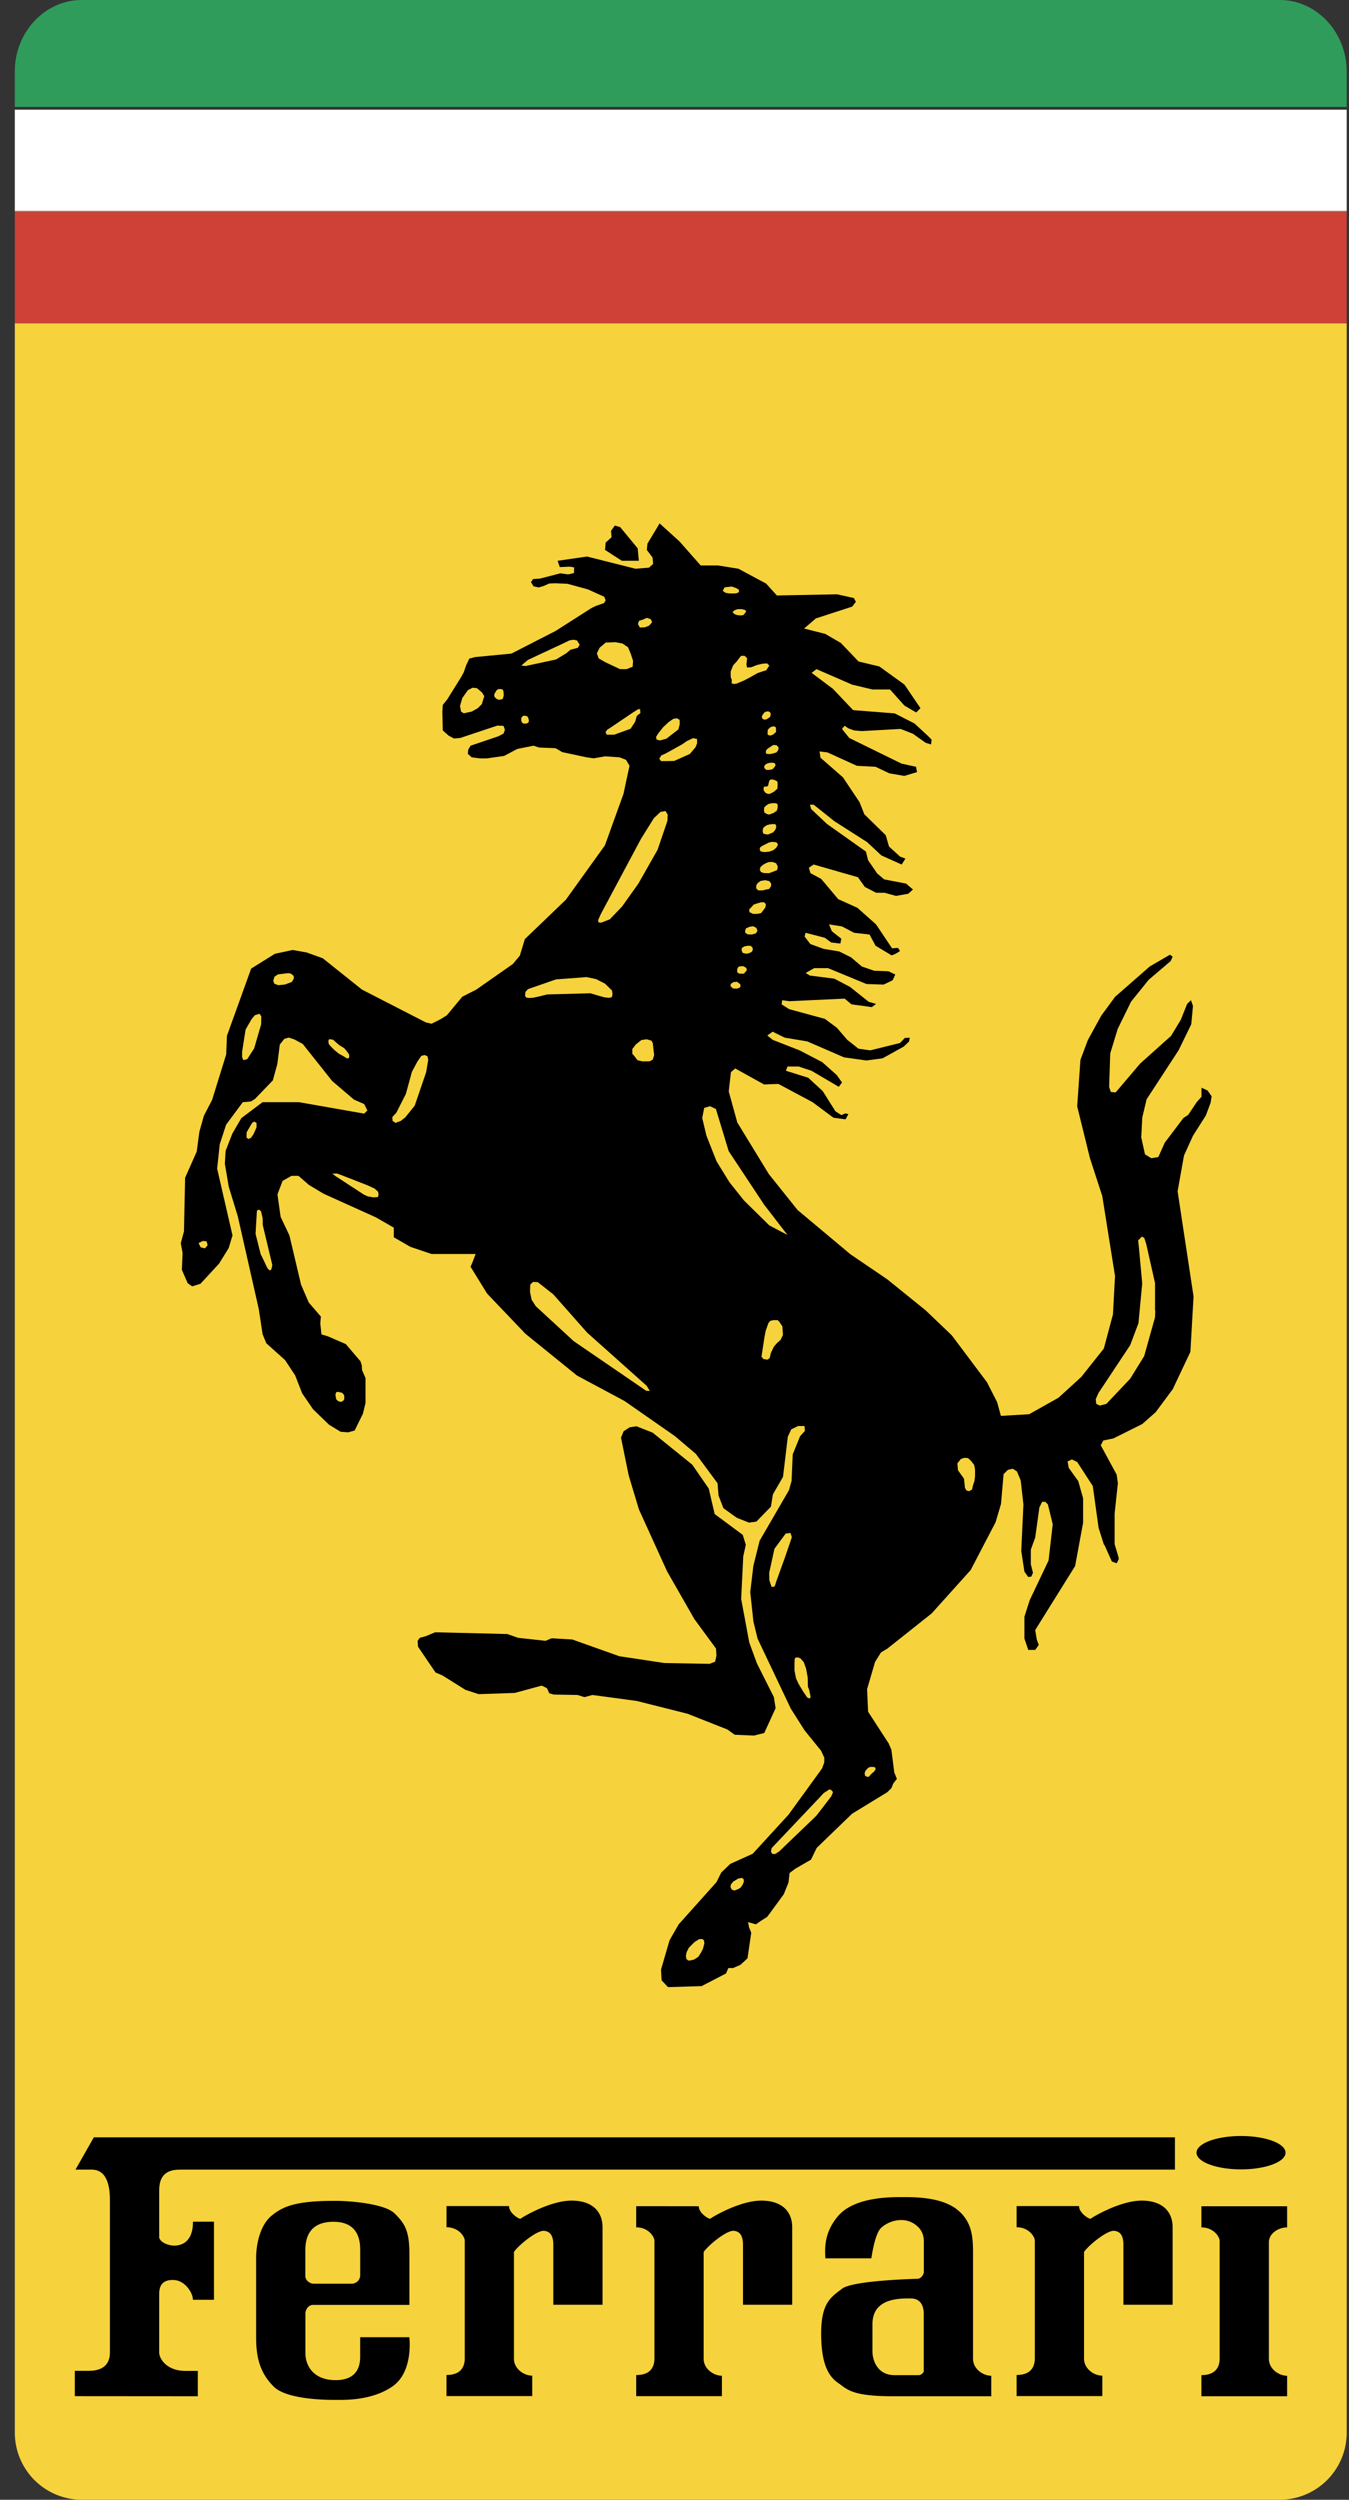 <svg width="54" height="100" fill="none" xmlns="http://www.w3.org/2000/svg"><rect width="100%" height="100%" fill="#333333" stroke="none"/><g clip-path="url(#a)"><path d="M53.908 2.667V12.93H.593v84.394a2.686 2.686 0 0 0 2.677 2.674h47.96a2.684 2.684 0 0 0 2.678-2.674V2.667Z" fill="#F6D33C"/><path d="M51.23 0H3.27C1.798 0 .592 1.286.592 2.857v1.421h53.316v-1.43C53.9 1.282 52.701 0 51.23 0Z" fill="#2F9C5C"/><path d="M.593 4.388h53.315v4.053H.593V4.388Z" fill="#fff"/><path d="M.593 8.497h53.315v4.432H.593V8.497Z" fill="#CF4037"/><path d="M.593 8.44h53.315v.057H.593v-.056Z" fill="#D35B31"/><path d="M2.995 95.854v-1.013h.562c.282 0 .843-.06.843-.734v-6.076c0-.365-.026-1.239-.73-1.239h-.648l.734-1.292h43.276v1.292H7.217c-.365 0-.844.084-.844.818v1.913c.083.223.422.309.592.309.17 0 .76-.03.76-.957h.84v3.123h-.843c0-.283-.312-.754-.73-.788-.34-.026-.619.087-.619.539v2.361c0 .253.31.734 1.04.734h.505v1.014l-4.923-.004Z" fill="#000"/><path d="M27.971 88.257c0 .226.28.452.449.505.2-.14 1.239-.73 2.053-.73.814 0 1.239.421 1.239 1.069v3.096h-1.97v-2.395c0-.309-.083-.532-.365-.562-.283-.03-1.014.565-1.21.848v4.275c0 .395.396.674.731.674v.817h-3.431v-.844c.339 0 .704-.112.73-.62v-4.758c0-.139-.225-.531-.73-.531v-.847l2.505.003Zm23.552 0h-3.431v.847c.505 0 .73.392.73.532v4.757c-.026.505-.395.62-.73.62v.845h3.431v-.82c-.339 0-.73-.28-.73-.675v-4.667c0-.34.365-.592.73-.592v-.847Zm-31.145 0c0 .226.279.452.448.505.2-.14 1.24-.73 2.053-.73.817 0 1.24.421 1.24 1.069v3.096h-1.97v-2.395c0-.309-.084-.532-.366-.562-.282-.03-1.013.562-1.21.844v4.275c0 .396.396.675.732.675v.817h-3.432v-.844c.339 0 .704-.113.731-.621v-4.757c0-.14-.226-.531-.73-.531v-.847h2.504v.006Zm22.817 0c0 .226.283.452.452.505.2-.14 1.24-.73 2.053-.73.814 0 1.24.421 1.24 1.069v3.096h-1.97v-2.395c0-.309-.084-.532-.366-.562-.282-.03-1.013.562-1.21.844v4.275c0 .396.393.675.732.675v.817h-3.432v-.844c.339 0 .701-.113.73-.621v-4.757c0-.14-.225-.531-.73-.531v-.847h2.501v.006Zm-26.81 5.239h-1.967v.76c0 .31-.056.957-.983.957-.927 0-1.209-.621-1.209-1.07v-1.6c0-.143.113-.34.309-.34h3.853v-2.052c0-.93-.196-1.213-.591-1.605-.395-.392-1.774-.505-2.392-.505-1.574 0-2.082.223-2.53.592-.453.365-.622 1.126-.622 1.687v3.182c0 .844.17 1.435.704 1.97.535.532 2.166.532 2.505.532.339 0 1.461.03 2.279-.562.817-.598.644-1.946.644-1.946Zm-4.162-3.492c0-.451.14-1.126 1.126-1.126.986 0 1.07.735 1.07 1.126v1.014a.342.342 0 0 1-.34.338h-1.517c-.166 0-.34-.139-.34-.308v-1.044Zm26.727 4.359v-4.219c0-.648-.03-1.322-.704-1.804-.674-.478-1.774-.448-2.196-.448-.422 0-1.827 0-2.478.73-.644.735-.535 1.436-.535 1.718h1.844s.126-.957.382-1.21c.252-.252.927-.534 1.448-.082.193.166.27.379.27.621v1.21c0 .112-.114.281-.257.281 0 0-2.56.057-3.01.392-.447.34-.843.562-.843 1.8 0 1.24.31 1.718.674 1.97.366.253.535.536 2.196.536h3.94v-.82c-.339 0-.73-.28-.73-.675Zm-1.97.481c0 .07-.113.17-.199.17h-.97c-.69 0-.887-.591-.887-.957v-1.083c0-1.053 1.096-1.03 1.531-1.03.439 0 .522.366.522.608v2.292h.003Zm12.696-8.062c.987 0 1.784-.299 1.784-.667 0-.369-.797-.668-1.784-.668-.983 0-1.78.299-1.78.668 0 .368.797.667 1.78.667ZM24.962 57.258l-.103.252.306 1.505.412 1.369 1.126 2.475 1.093 1.91.866 1.179.017.286-.053.239-.22.086-1.82-.033-1.797-.272-1.877-.668-.833-.05-.24.103-1.096-.12-.438-.152-2.887-.07-.359.15-.255.072-.087.12.017.236.7 1.03.273.116.924.578.531.173 1.448-.05 1.073-.292.21.102.096.206.176.05.957.017.272.086.322-.086 1.774.239 2.033.512 1.595.63.292.21.77.033.412-.103.456-.993-.07-.442-.678-1.349-.306-.833-.325-1.744.083-1.708.103-.458-.123-.399-1.123-.833-.239-1.02-.658-.954-1.587-1.282-.651-.256-.273.044-.24.16Zm.611-34.826-.046-.495-.701-.85-.216-.063-.15.212.02.256-.236.213-.023.295.668.432h.684Z" fill="#000"/><path d="m48.335 43.622-.24-.11v.363l-.189.212-.342.512-.193.126-.747.987-.256.574-.279.047-.255-.153-.15-.681.04-.79.173-.731 1.282-1.964.508-1.043.067-.73-.08-.23-.153.15-.256.638-.388.64-1.236 1.107-.983 1.156-.193-.02-.067-.196.044-1.345.299-.98.534-1.09.708-.877.877-.747.08-.176-.107-.08-.81.472-1.389 1.216-.551.75-.538.98-.296.79-.13 1.858.512 2.076.492 1.511.511 3.2-.083 1.537-.365 1.365-.9 1.133-.914.834-1.176.661-1.13.066-.152-.551-.405-.794-1.409-1.877-1.05-1.003-1.534-1.239-1.472-1-2.116-1.77-1.149-1.435-1.266-2.07-.342-1.239.087-.77.172-.15 1.156.641.572-.023 1.368.73.837.622.485.066.113-.212-.13-.024-.149.067-.239-.153-.511-.81-.578-.532-.894-.28.063-.169h.449l.514.17 1.09.641.13-.173-.213-.299-.578-.514-.9-.469-1.087-.425-.212-.173.212-.153.485.24.9.149 1.472.638.9.126.642-.086.853-.472.213-.206.023-.15-.196.014-.192.2-1.193.295-.472-.067-.452-.358-.408-.476-.482-.358-1.431-.389-.303-.192.024-.167.279.04 2.219-.103.279.23.81.11.17-.127-.296-.087-.75-.597-.622-.326-.98-.126-.17-.103.343-.193h.554l1.538.635.685.023.362-.173.106-.232-.276-.127-.574-.023-.492-.17-.428-.365-.472-.235-.621-.103-.535-.193-.233-.302.04-.15.77.2.257.189.365.043.04-.193-.382-.302-.11-.272.515.08.485.255.621.07.24.448.637.382.037-.006.14-.06.166-.103-.08-.126-.24.016-.64-.956-.748-.665-.767-.345-.681-.81-.429-.23-.066-.216.192-.13 1.774.509.276.388.449.233h.342l.455.126.491-.086.19-.17-.276-.236-.877-.169-.279-.236-.365-.531-.087-.346-1.561-1.106-.634-.598-.044-.172h.146l.834.664 1.306.834.574.534.81.363.15-.236-.212-.08-.445-.405-.13-.452-.857-.837-.192-.485-.662-.99-.9-.787-.04-.253.32.04 1.175.535.748.04.554.262.598.103.508-.153-.04-.212-.58-.127-2.093-1.026-.29-.362.104-.126.152.103.23.083.302.026 1.558-.086.491.193.512.362.216.066.023-.193-.173-.172-.511-.472-.794-.405-1.664-.13-.81-.853-.851-.638.192-.15 1.432.622.81.192h.702l.578.645.471.275.17-.173-.641-.943-1.004-.724-.833-.2-.708-.74-.621-.362-.85-.216.471-.405 1.455-.472.146-.193-.08-.15-.674-.149-2.408.047-.429-.475-1.11-.595-.81-.13h-.7l-.85-.963-.795-.72-.488.81-.023.252.229.303.023.255-.166.15-.541.043-1.94-.488-1.176.17.086.252.409-.017.166.03-.007.226-.236.053-.309-.043-.81.21-.28.02-.086.119.1.17.21.046.195-.057.226-.1.233-.01.491.02.82.223.655.296.06.143-.066.11-.31.109-.185.086-1.449.924-1.764.903-1.465.14-.219.06-.126.265-.1.29-.11.198-.547.877-.18.226-.016.263.016.754.24.212.209.11.249-.02 1.485-.495.249.01.056.16-.056.149-.21.11-1.109.375-.093.156-.017.17.157.14.332.042h.265l.701-.1.525-.278.35-.07.298-.06.226.073.658.027.265.156.964.206.295.043.459-.08.581.04.256.1.14.236-.24 1.122-.744 2.063-1.564 2.176-1.641 1.575-.203.664-.282.335-1.459 1.02-.561.286-.615.74-.255.16-.36.18-.232-.054-2.554-1.312-1.568-1.252-.638-.23-.561-.102-.718.152-.95.592-.97 2.69-.03.745-.561 1.813-.332.641-.18.638-.106.794-.465 1.046-.046 2.15-.127.465.073.405-.03.664.233.535.18.126.332-.103.747-.81.382-.618.153-.508-.615-2.668.103-.973.256-.787.668-.9.329-.03.156-.097.717-.744.183-.664.096-.77.18-.227.179-.053.23.077.331.179 1.176 1.481.874.745.409.179.126.256-.127.126-2.607-.458h-1.462l-.847.637-.359.615-.272.697-.03.512.156.92.36 1.176.84 3.71.156 1.02.15.36.746.667.406.614.282.721.435.635.638.617.465.283.306.023.255-.073.33-.668.106-.431v-1l-.123-.283c-.024 0-.024-.182-.024-.206l-.053-.179-.59-.691-.715-.309-.26-.08-.046-.435.024-.276-.486-.564-.308-.714-.465-1.967-.353-.744-.126-.897.203-.541.359-.203h.279l.412.359.59.355 2.097.947.717.412v.385l.662.382.847.286h1.767l-.127.332-.076.18.661 1.072 1.535 1.608 2.063 1.671 1.906 1.02 2.017 1.405.834.707.87 1.176.04.492.196.508.535.382.485.193.298-.04.582-.598.08-.492.405-.7.192-1.605.137-.295.272-.133h.26l.016.196-.193.209-.296.73-.046 1.064-.103.365-1.176 2.026-.25 1.004-.125 1.05.126 1.172.166.684 1.329 2.8.554.874.661.814.127.276v.192l-.087.24-1.345 1.853-1.432 1.561-.9.406-.359.345-.192.385-1.512 1.688-.365.634-.342 1.176.023.429.256.272 1.345-.04.98-.508.09-.216h.192l.296-.13.279-.258.15-1.024-.087-.212-.04-.213.15.043.166.047.176-.126.276-.176.66-.9.19-.469.043-.382.236-.176.621-.359.23-.471 1.415-1.366 1.408-.86.17-.166.066-.176.15-.193-.104-.256-.116-.907-.11-.255-.823-1.27-.04-.9.319-1.09.239-.381.252-.15 1.774-1.408 1.561-1.734 1-1.917.216-.73.103-1.193.173-.17.193-.046.169.11.15.355.109.963-.086 1.86.126.831.153.213.126-.017.063-.153-.086-.342v-.581l.176-.485.166-1.2.11-.229h.129l.103.103.193.794-.166 1.449-.755 1.587-.212.662v.876l.153.452h.279l.143-.199-.08-.213-.063-.382 1.597-2.56.32-1.731v-.98l-.193-.685-.382-.531-.047-.256.173-.083.213.103.624.963.233 1.674.212.668.023.017.296.66.193.07.086-.172-.023-.106-.146-.489V60.55l.13-1.216-.047-.342-.638-1.176.103-.192.405-.083 1.153-.575.535-.472.684-.92.708-1.495.126-2.219-.638-4.205.256-1.432.358-.787.515-.81.193-.515.04-.256-.166-.233ZM19.289 28.166l-.166.166-.24.133-.318.07-.11-.07-.04-.226.093-.319.226-.316.186-.093.17.017.202.17.093.149-.096.319Zm.837-.213-.06.03-.113.007-.096-.047-.073-.086.01-.107.086-.139.07-.047h.093l.083.02.03.087.01.15-.04.132Zm1.03.95-.087.043h-.11l-.062-.036-.034-.093.01-.113.067-.07.08-.003.086.023.04.063.026.103-.016.083Zm1.976-2.99L23 25.95l-.162.04-.18.15-.402.242-1.222.262-.166-.02.265-.225 1.455-.681.213-.103.163-.024.133.03.106.17-.07.123ZM8.207 49.938l-.172-.04-.087-.17.173-.086.15.017.04.153-.104.126Zm2.246-8.959-.28.963-.278.429-.15.04-.053-.113v-.226l.14-.89.245-.422.127-.15.186-.056.07.106-.007.319Zm1.232-1.7-.279.106-.266.026-.162-.063-.04-.116.046-.156.14-.097.289-.036.15-.014.102.03.093.087.007.096-.08.136Zm2.266 3.055-.06.007-.136-.086-.2-.11-.169-.14-.156-.156-.07-.086-.017-.126.034-.067.06.007.1.017.109.1.13.112.202.123.123.146.073.11.007.096-.03.053Zm-3.807 3.043-.103.146-.103.04-.07-.06.004-.206.176-.302.053-.086.086-.04.083.053v.173l-.053.123-.073.16Zm.724 5.385-.037.053h-.04l-.072-.066-.06-.11-.093-.203-.133-.269-.203-.81.053-.907.037-.053h.063l.067.06.063.272.006.279.382 1.598-.033.156Zm2.588 4.933.07-.017.166.037.076.08.017.096-.017.116-.1.073-.123-.023-.086-.08-.033-.183.03-.1Zm1.67-7.807-.172.01-.226-.036-.156-.07-1.13-.737-.14-.103.187-.007.203.073 1.036.405.266.123.14.127.022.116-.03.1Zm1.934-4.999-.458 1.339-.38.472-.189.146-.202.073-.116-.08-.01-.153.16-.173.381-.75.243-.887.226-.422.152-.216.127-.033.116.046.033.14-.083.498Zm9.294-13.556.193-.243.22-.206.195-.133.146-.016.1.066v.18l-.053.199-.482.372-.265.07-.13-.043-.013-.107.09-.14Zm-.777-4.495.186-.063.13-.06.16.057.052.116-.12.14-.165.066-.206.01-.077-.14.04-.126Zm-1.611 1.502-.073-.206.11-.223.242-.206.389-.016.282.053.223.15.11.262.092.279-.016.239-.243.096h-.262l-.592-.279-.262-.15Zm.621 3.05h-.296l-.053-.1.073-.103.09-.054.934-.63.212-.134h.077l.01.157-.143.113-.067.235-.182.28-.655.235ZM21.06 39.904l-.04-.063.01-.156.104-.116 1.122-.39 1.223-.092.382.08.358.182.283.28.016.155-.03.11-.122.023-.183-.023-.282-.08-.266-.08-1.738.047-.275.07-.266.06-.173.013-.123-.02Zm4.807 15.732-2.903-1.986-1.515-1.395-.17-.263-.063-.312.01-.29.11-.109.193.01.624.492 1.349 1.525 2.385 2.129.073.12.053.086-.146-.007Zm.266-13.25-.123.07-.296.003-.196-.047-.11-.146-.096-.113v-.19l.143-.185.22-.173.209-.03.192.053.057.103.023.23.03.242-.053.182Zm.584-9.55-.395 1.159-.77 1.355-.648.91-.492.515-.342.133-.11-.007-.02-.086.107-.243 1.61-3.013.516-.827.265-.252.203-.037.086.143-.01.25Zm1.186-3.097-.063.156-.226.266-.628.28-.322.006h-.202l-.07-.093.076-.133.18-.08.67-.372.17-.12.256-.122.16.036v.176Zm1.698 9.776-.117.034-.149-.01-.1-.1.024-.083.1-.07.149-.01.13.103.003.087-.04.05Zm.176-.564H29.6l-.09-.053v-.13l.04-.086.093-.03h.123l.116.076.01.09-.116.133Zm.319-.877-.116.06-.123.016-.127-.03-.04-.086v-.103l.103-.073.13-.023h.123l.073.063.017.1-.04.076Zm.163-.738-.157.047-.176-.007-.093-.063-.006-.07.03-.103.14-.063.149-.026.13.066.046.12-.064.1Zm.375-1.03-.086.117-.08.103-.163.033h-.163l-.14-.07-.013-.11.1-.102.076-.087.11-.04.18-.053h.139l.063.077-.023.133Zm.232-.863-.076.12-.133.023-.14.036-.172-.006-.077-.087.01-.126.06-.086.116-.08.18-.027.163.037.07.096v.1Zm.246-.638-.183.073-.139.05h-.173l-.07-.013-.086-.03-.046-.087.023-.11.116-.102.1-.053.11-.047.155-.006.15.053.063.123-.02.15Zm.02-.99-.063.103-.11.09-.162.06-.193.02-.156-.027-.04-.09.023-.073.063-.05.28-.142.132-.03.163.016.063.06v.063Zm-.438-2.348.053-.037.023-.103.02-.083.046-.06.087-.003.103.03.093.053.01.11-.01.179-.14.12-.176.09-.076-.01-.076-.03-.077-.097-.01-.103.03-.06.1.004Zm-.1-.744v-.084l.076-.08.12-.042.146-.007.087.027.023.073-.047.08-.076.082-.12.027h-.13l-.079-.076Zm.007 2.348.103-.066.123-.03.122-.01.087.006.033.054v.083l-.04.096-.08.093-.206.086-.1-.01-.092-.03-.023-.096.016-.11.057-.066Zm.518-.714-.027.076-.126.087-.176.066-.096-.023-.093-.057-.02-.09.01-.116.07-.07.1-.07.142-.029.123-.003.083.023.026.08-.016.126Zm.05-2.452-.017.1-.066.09-.107.036-.096.023-.086.014-.117-.014-.03-.066.03-.093.07-.063.073-.043.126-.087.137.007.083.096Zm-.183-.85.07.04.01.1-.004.09-.113.099-.102.04-.067-.01-.053-.027v-.096l.007-.097.076-.08.07-.042.106-.017Zm-.133-.482-.026.107-.077.053-.07.043-.093.013-.076-.05-.017-.08.037-.069.07-.093.07-.033.092-.007.073.047.017.07Zm-.95-1.87.17-.01.235-.093.216-.05.18-.013.093.087-.127.192-.13.037-.215.073-.276.156-.265.14-.31.129-.102.01-.087-.027.01-.13-.046-.122v-.22l.1-.248.139-.15.086-.116.093-.113h.14l.1.096-.027.243.023.13Zm-.1-2.309.064.044-.02.06-.093.11-.13.012-.15-.023-.086-.04-.066-.076.076-.063.11-.047.166-.006.13.03Zm-.797-.9.29-.03.155.054.123.066.007.103-.106.05-.16.006-.16-.006-.119-.027-.106-.076.076-.14Zm2.242 30.103-.14.126-.129.146-.126.266-.04.186-.086.07-.166-.024-.08-.096.123-.794.046-.242.11-.31.08-.09.123-.026h.163l.07.067.122.182.023.343-.093.196Zm-.451-4.575-1.02-1.003-.581-.73-.512-.831-.405-1.026-.17-.708.08-.405.23-.067.238.11.512 1.687 1.415 2.136.937 1.216-.724-.379Zm.617 13.301-.08.22-.268.743-.034.117-.04.073h-.109l-.086-.263-.007-.295.21-.96.451-.612.193-.023.053.173-.283.827Zm1.01 5.61-.04.007-.073-.036-.14-.206-.208-.342-.1-.223-.06-.312v-.293l.01-.172.043-.053h.093l.097.04.13.152.092.26.063.345.007.279.003.096.053.136.054.266-.024.057Zm-4.285 10.023-.086.169-.103.156-.17.11-.162.036h-.067l-.073-.06-.023-.122.03-.15.086-.176.236-.236.18-.11.129-.006.063.053.017.123-.057.213Zm1.591-2.565-.086.123-.11.063-.133.05-.1-.03-.059-.103.013-.106.097-.12.199-.12.143-.026.07.043.016.103-.05.123Zm3.548-3.534-.598.777-1.485 1.425-.17.11-.109-.007-.053-.083.023-.146 1.934-2.04.15-.163.225-.146.08.02.07.087-.067.166Zm1.478-1.143.1-.033.126.003.06.03.007.066-.054.08-.116.103-.103.116h-.07l-.08-.046-.016-.1.033-.096.113-.123Zm4.275-11.666-.023.192-.06.18-.036.163-.116.07-.11-.03-.06-.107-.036-.362-.243-.339-.023-.276.14-.176.142-.046.14.01.116.103.133.17.036.192v.256Zm7.215-6.624-.01.272-.435 1.552-.558.903-.956 1.01-.263.066-.14-.066-.023-.186.11-.25 1.269-1.913.332-.88.15-1.59-.133-1.45-.03-.272.15-.152.096.053.076.236.355 1.574v1.093h.01Z" fill="#000"/></g><defs><clipPath id="a"><path fill="#fff" transform="translate(.591)" d="M0 0h53.32v100H0z"/></clipPath></defs></svg>